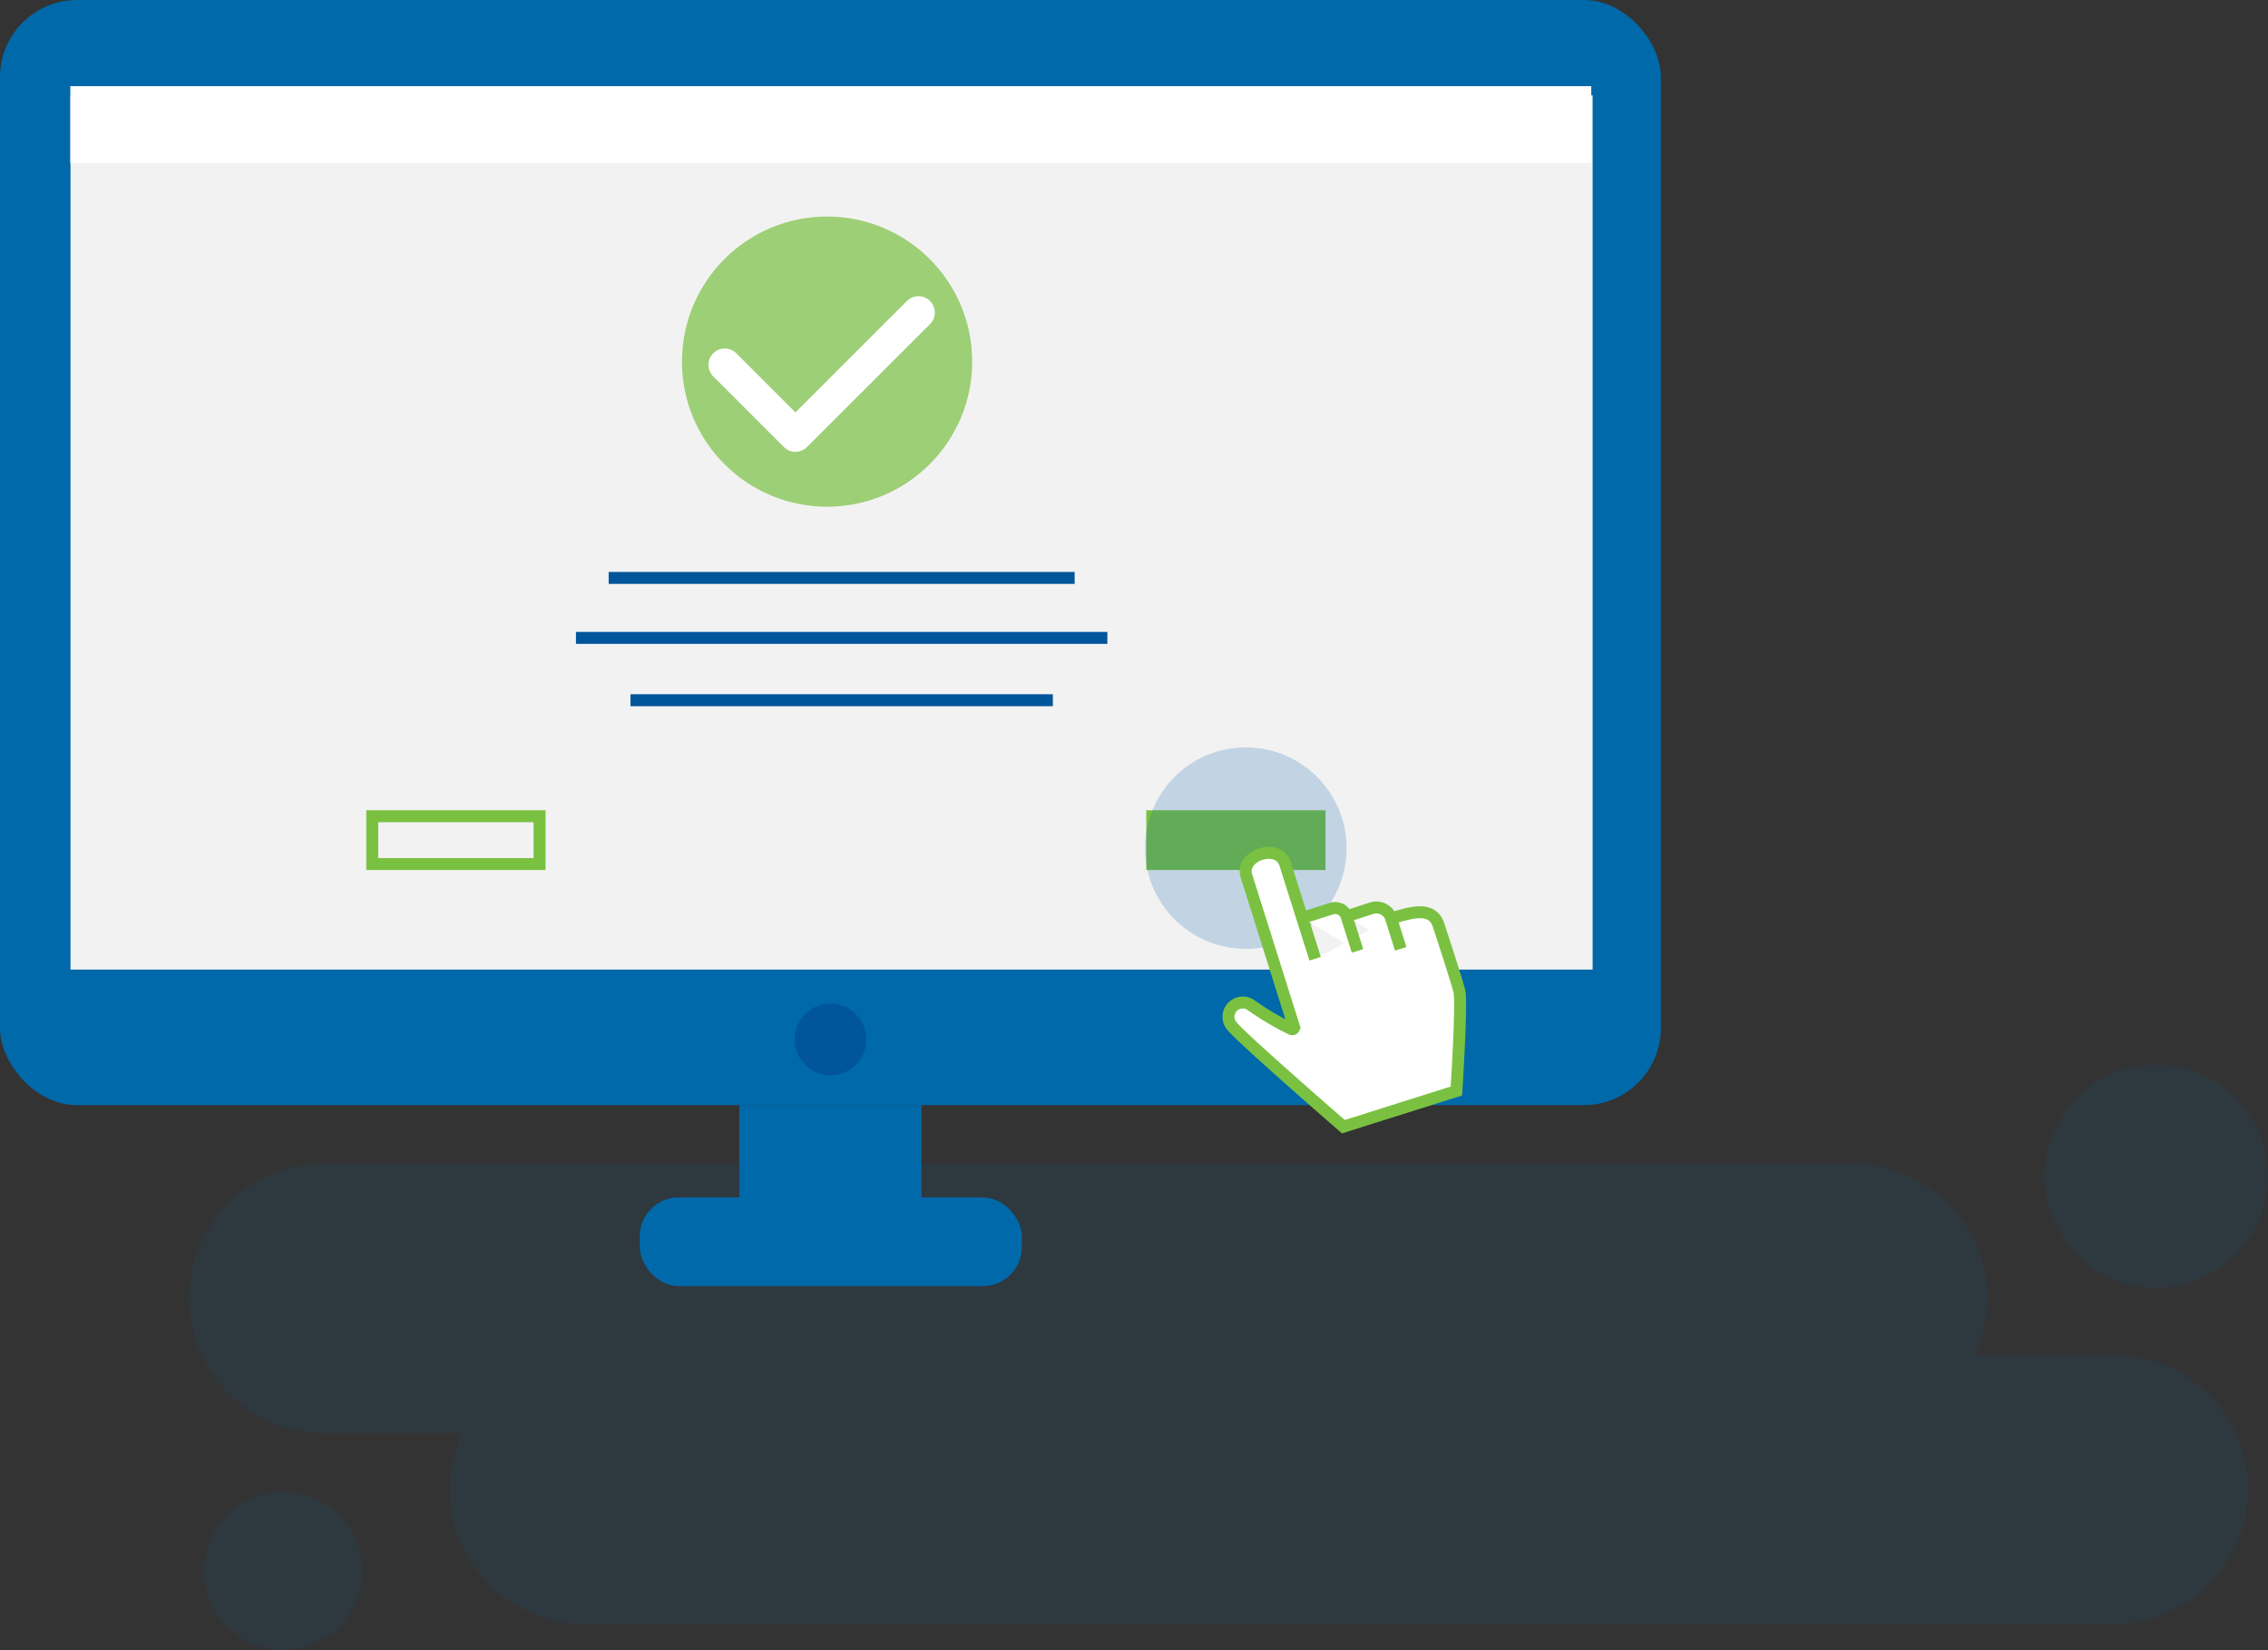 <svg xmlns="http://www.w3.org/2000/svg" width="280.88" height="204.38" viewBox="0 0 280.88 204.38"><rect x="0" y="0" width="280.88" height="204.38" fill="#333333" stroke="none"/><title>Submit</title><g id="Layer_2" data-name="Layer 2"><g id="Layer_1-2" data-name="Layer 1"><rect width="205.69" height="136.88" rx="9.55" style="fill:#0069aa"/><circle cx="102.85" cy="128.74" r="4.44" style="fill:#00559b"/><polygon points="114.13 151.58 114.13 136.88 102.85 136.88 91.56 136.88 91.56 151.58 114.13 151.58" style="fill:#0069aa"/><rect x="8.73" y="11.81" width="188.51" height="108.28" style="fill:#f2f2f2"/><line x1="75.38" y1="71.58" x2="133.09" y2="71.58" style="fill:none;stroke:#00559b;stroke-miterlimit:10;stroke-width:1.48px"/><line x1="71.33" y1="79.01" x2="137.14" y2="79.01" style="fill:none;stroke:#00559b;stroke-miterlimit:10;stroke-width:1.48px"/><line x1="78.08" y1="86.73" x2="130.39" y2="86.73" style="fill:none;stroke:#00559b;stroke-miterlimit:10;stroke-width:1.48px"/><rect x="141.96" y="100.36" width="22.2" height="7.4" style="fill:#7ac142"/><path d="M66.08,101.84v4.44H46.84v-4.44H66.08m1.48-1.48H45.36v7.4h22.2v-7.4Z" style="fill:#7ac142"/><circle cx="154.29" cy="105.05" r="12.48" style="fill:#005caa;opacity:0.2"/><path d="M162.87,118.75,159.16,107c-.83-2.62-5.62-1.11-4.79,1.52l5.88,18.65a.23.23,0,0,1-.33.28,35.27,35.27,0,0,1-4.9-2.89,1.77,1.77,0,0,0-2.4,2.59c1.65,1.9,13.75,12.4,13.75,12.4l14-4.42s.71-11.05.36-12.39-2-6.44-2.57-8.15c-.77-2.43-3.53-1.56-5.89-.81" style="fill:#fff;stroke:#7ac142;stroke-miterlimit:10;stroke-width:1.48px"/><path d="M161.28,113.69l3.66-1.16a1.48,1.48,0,0,1,1.84,1l1.34,4.25" style="fill:#fff;stroke:#7ac142;stroke-miterlimit:10;stroke-width:1.48px"/><path d="M166.78,113.49l3.1-1a1.91,1.91,0,0,1,2.4,1.25l1.19,3.78" style="fill:#fff;stroke:#7ac142;stroke-miterlimit:10;stroke-width:1.48px"/><rect x="8.71" y="10.67" width="188.36" height="9.51" style="fill:#fff"/><rect x="79.23" y="148.31" width="47.32" height="10.99" rx="4.83" style="fill:#0069aa"/><path d="M261.74,167.82H244.57a16.38,16.38,0,0,0,1.57-7h0a16.73,16.73,0,0,0-16.68-16.68H40.09a16.73,16.73,0,0,0-16.68,16.68h0a16.73,16.73,0,0,0,16.68,16.68H57.26a16.42,16.42,0,0,0-1.57,7,16.73,16.73,0,0,0,16.68,16.68H261.74a16.68,16.68,0,0,0,0-33.36Z" style="fill:#0069aa;opacity:0.1"/><circle cx="102.43" cy="44.79" r="17.97" style="fill:#7ac142;opacity:0.7"/><polyline points="89.76 45.19 98.51 53.94 113.75 38.71" style="fill:none;stroke:#fff;stroke-linecap:round;stroke-linejoin:round;stroke-width:4.047px"/><circle cx="267.04" cy="145.69" r="13.83" style="fill:#0069aa;opacity:0.1"/><circle cx="35.09" cy="194.57" r="9.8" style="fill:#0069aa;opacity:0.1"/></g></g></svg>